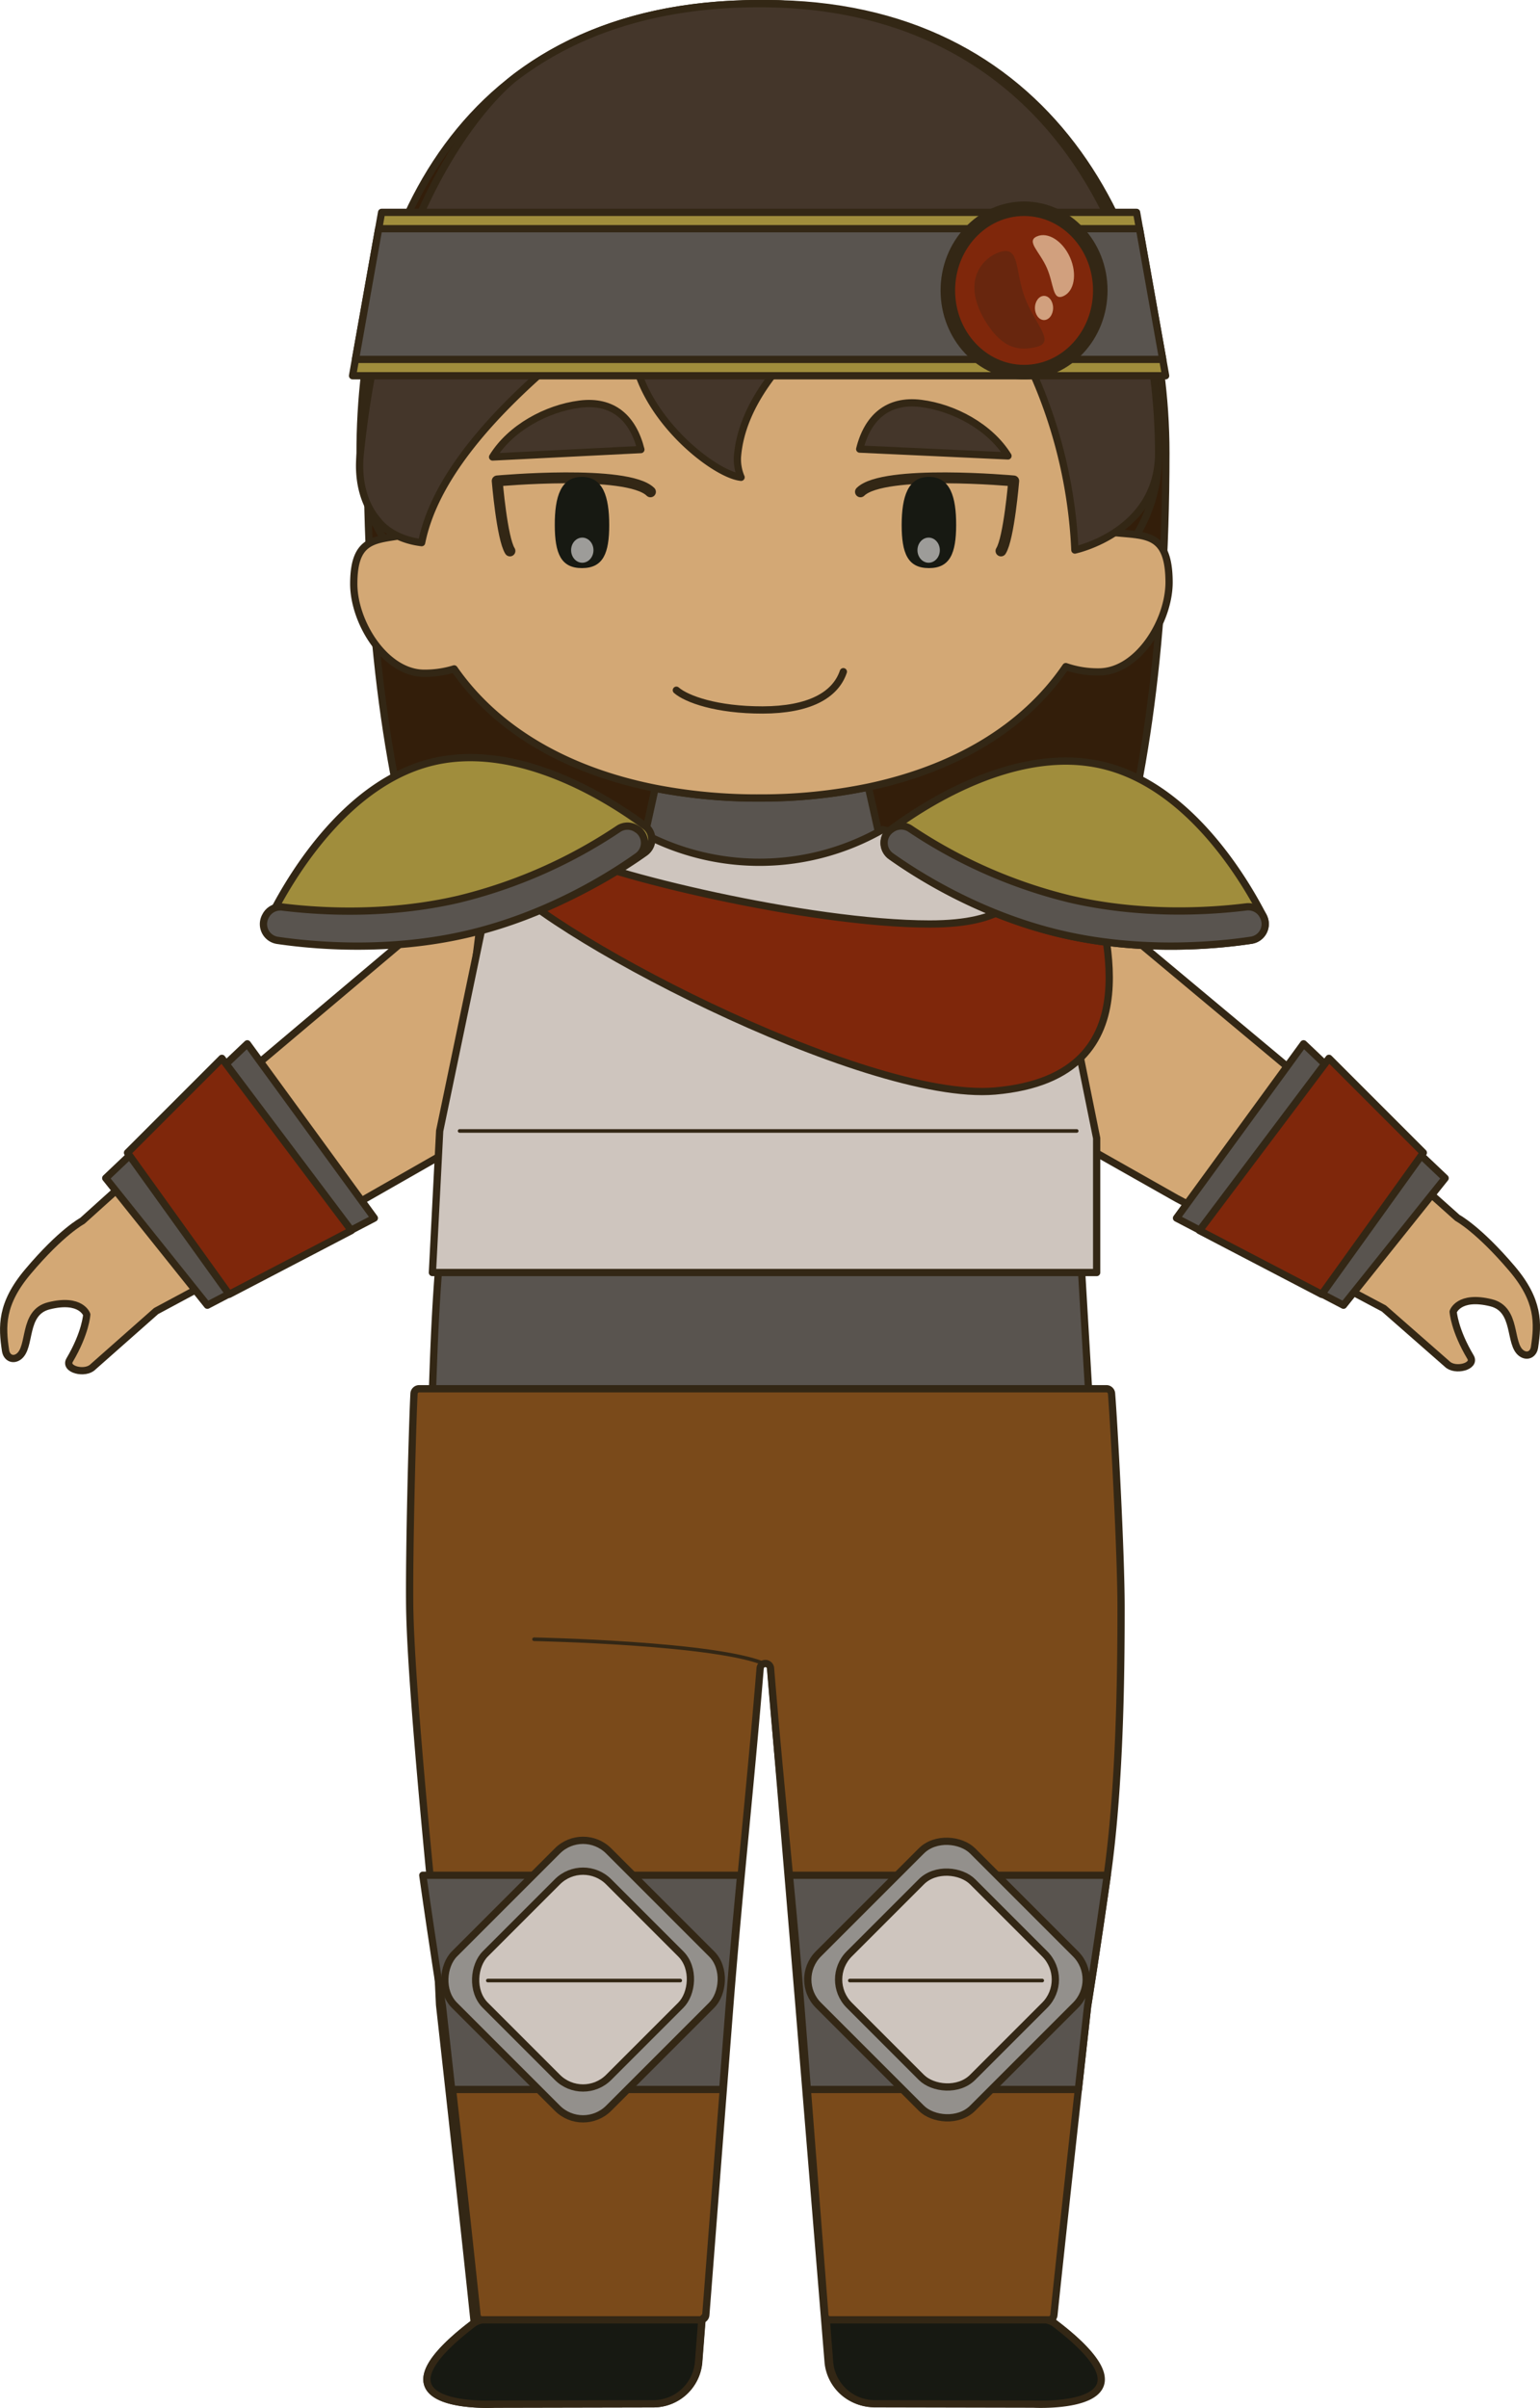<svg xmlns="http://www.w3.org/2000/svg" viewBox="0 0 424.27 663.2"><defs><style>.cls-1{fill:#331e0a;}.cls-1,.cls-10,.cls-11,.cls-12,.cls-13,.cls-14,.cls-15,.cls-16,.cls-19,.cls-2,.cls-3,.cls-4,.cls-5,.cls-6,.cls-7{stroke:#332715;}.cls-1,.cls-10,.cls-11,.cls-12,.cls-13,.cls-14,.cls-15,.cls-16,.cls-2,.cls-3,.cls-4,.cls-5,.cls-6,.cls-7{stroke-linecap:round;stroke-linejoin:round;}.cls-1,.cls-10,.cls-12,.cls-13,.cls-14,.cls-15,.cls-19,.cls-2,.cls-3,.cls-4,.cls-5,.cls-6{stroke-width:2px;}.cls-2{fill:#d3a875;}.cls-3{fill:#c69c6d;}.cls-4{fill:#59544f;}.cls-5{fill:#44362a;}.cls-11,.cls-6,.cls-7{fill:none;}.cls-7{stroke-width:3px;}.cls-19,.cls-8{fill:#171912;}.cls-9{fill:#d6d5d4;}.cls-17,.cls-9{opacity:0.7;}.cls-10{fill:#cec5be;}.cls-12{fill:#7a4a1a;}.cls-13{fill:#93908c;}.cls-14,.cls-16{fill:#7f270b;}.cls-15{fill:#a08d3c;}.cls-16{stroke-width:4px;}.cls-17{fill:#f4d3b0;}.cls-18{fill:#332715;opacity:0.3;}.cls-19{stroke-miterlimit:10;}</style></defs><title>guerreiro-exemplo-classe</title><g id="Camada_2" data-name="Camada 2"><g id="GUERREIRO"><path id="cabelo_corstas" data-name="cabelo corstas" class="cls-1" d="M321.2,124.77c0,222.72-110.07,222.72-110.07,222.72s-109.93-4-109.93-222.26C101.2,64.48,128.94,1.17,210.94,1,288.94.84,321.2,64,321.2,124.77Z"/><path id="braco2" class="cls-2" d="M19.19,374.59c4.44-7.53,4.71-12.53,4.71-12.53s-1.54-4.64-10.43-2.41c-7.31,1.83-4.77,11.41-8.34,14-1.6,1.14-3.3.29-3.6-1.65-1-6.62-1.32-12.88,6.15-21.74,9.25-11,15-14,15-14l42.93-38.67L132.71,241c7-6,12.25-4.16,14.73-1.48l37.65,42.4L99.93,330.54,43,361.1,25.61,376.47C23.48,378.63,17.65,377.2,19.19,374.59Z"/><path id="braço1" class="cls-2" d="M405.12,373.77c-4.48-7.51-4.77-12.5-4.77-12.5s1.52-4.65,10.43-2.46c7.31,1.8,4.81,11.39,8.39,13.91,1.61,1.14,3.3.28,3.59-1.66,1-6.63,1.27-12.89-6.24-21.71-9.3-10.93-15-13.92-15-13.92l-43.1-38.49L291,240.64c-7-6-12.27-4.11-14.74-1.42l-37.45,42.56,85.37,48.29,57.07,30.31,17.45,15.3C400.84,377.83,406.67,376.37,405.12,373.77Z"/><path id="perna1" class="cls-3" d="M180,662.06l-43.67.09s-38,2.08-5.68-22.39c-2.39-23.39-9.55-87.57-9.55-87.57l-5.23-110c2.06-2.62,13.74-24.28,44-24.11,29.61.18,46.89,21.18,49.05,23.9q-4.38,55-8.77,110l-7.66,98.74A12.53,12.53,0,0,1,180,662.06Z"/><path id="perna2" class="cls-3" d="M240.65,661.94l43.67-.1s38,1.92,5.6-22.41c2.29-23.4,9.17-87.62,9.17-87.62l4.77-110c-2.38-3-12.82-22.85-41.05-23.9-31.2-1.17-50,21.65-51.95,24.11q4.62,55,9.23,110l8.08,98.71A12.52,12.52,0,0,0,240.65,661.94Z"/><path id="cabelo_corstas-2" data-name="cabelo corstas" class="cls-1" d="M319.2,124.77C319.32,185.52,209.32,185,209.32,185s-110,1-110.12-59.77S126.94,1.17,208.94,1C286.94.84,319.07,64,319.2,124.77Z"/><path class="cls-4" d="M299.87,446.8c-10.79,2.89-21.35-3.34-37.74-3.31-12,0-31,6.64-52.27,7.51-10.86.44-24.48-3.12-48.73-4.51-19.43-1.11-32,3.68-42.67-.07a4.14,4.14,0,0,1-2.7-4.39c4.13-35.29,2.25-70.57,6.38-105.85l11.68-93.86a5.83,5.83,0,0,1,5.8-5.17l37.8-6.08,3.07-13.95a147,147,0,0,0,28.86,2.68,145.56,145.56,0,0,0,29.89-3l3.18,14.15,42,5.91,12.72,99L302.79,432C303.42,437.18,304.94,445.44,299.87,446.8Z"/><path id="cabeça" class="cls-2" d="M322.08,160.38c0,10.69-8.62,24.66-19.31,24.68a26.84,26.84,0,0,1-9.14-1.46c-11.78,17.27-31.15,28.26-54.39,33.18a145.66,145.66,0,0,1-29.9,3,146.88,146.88,0,0,1-28.85-2.68c-23.6-4.69-43.33-15.57-55.37-32.87a27.5,27.5,0,0,1-8.25,1.2c-10.69,0-19.39-13.91-19.41-24.6,0-13.33,6.48-11.95,15.15-13.7-.15-2.07-.23-4.18-.23-6.35-.16-77,43.1-114.49,96.56-114.6s96.87,33.9,97,114.2c0,2.09-.06,4.15-.2,6.15C315,147.75,322.05,145.9,322.08,160.38Z"/><path class="cls-5" d="M135.71,125.87c4.9-8,14.85-13.39,24-14.56s14.66,3.8,16.85,12.51Z"/><path class="cls-5" d="M277.7,125.57c-4.94-8-14.9-13.33-24-14.46S239,115,236.85,123.69Z"/><path class="cls-6" d="M232.34,185c-2.21,6.54-9.51,10.51-22.21,10.54s-21-3-23.79-5.44"/><path id="cabelo_frente" data-name="cabelo frente" class="cls-5" d="M319.2,124.77c0,21.83-23.07,26.72-23.07,26.72a134.29,134.29,0,0,0-35.06-84.6c-8.54,4-55.64,28.75-57.91,59a12.71,12.71,0,0,0,1,5.57c-10-1-43.25-29.54-24-54.43-3.14,5.64-57,37.43-64,72.43-8.65-1.05-12-6-12-6-4.52-5.15-5.54-12.36-4.93-18.26,8-78.35,42.67-103.86,42.67-103.86C158.4,8.77,180.39,1.06,208.94,1,286.94.84,319.07,64,319.2,124.77Z"/><path class="cls-7" d="M140.49,151.74c-2.2-3.48-3.51-19.28-3.51-19.28s35.85-3.27,42.22,3"/><path class="cls-8" d="M167.84,144.58c0,7.79-1.64,11.87-7.48,11.89s-7.5-4.06-7.52-11.84,1.63-13.27,7.47-13.28S167.83,136.8,167.84,144.58Z"/><ellipse class="cls-9" cx="160.42" cy="151.53" rx="3.08" ry="3.46"/><path class="cls-7" d="M275.77,151.74c2.19-3.48,3.51-19.28,3.51-19.28s-35.85-3.27-42.22,3"/><path class="cls-8" d="M248.41,144.58c0,7.79,1.65,11.87,7.48,11.89s7.51-4.06,7.53-11.84-1.63-13.27-7.47-13.28S248.43,136.8,248.41,144.58Z"/><ellipse class="cls-9" cx="255.84" cy="151.53" rx="3.08" ry="3.46"/><g id="GUERREIRO-2" data-name="GUERREIRO"><path class="cls-10" d="M302.13,350.49h-183l2-39,15-72,41-10a68.37,68.37,0,0,0,66-1l44,11,15,74Z"/><line class="cls-11" x1="126.63" y1="311.49" x2="296.63" y2="311.49"/><path class="cls-12" d="M308.85,442.78c0,15.48-.16,48-3.8,73.71-2.86,20.2-5.42,36.12-5.42,36.12s-1.08,9.68-2.54,22.88c-2.17,19.65-5.18,47.11-6.74,62.16a1.43,1.43,0,0,1-1.43,1.29H228.69a1.43,1.43,0,0,1-1.44-1.33l-4.83-62.12-1.79-23c-1-13.16-2.1-24.78-3.15-36-1.73-18.48-3.46-35.77-5.19-56.88a1.44,1.44,0,0,0-2.88,0c-2.78,33.65-5.54,57.64-8.32,92.41l-6.64,85.59a1.45,1.45,0,0,1-1.44,1.33H132.86a1.44,1.44,0,0,1-1.44-1.29c-2.57-24.91-9.33-85.46-9.33-85.46s-8.86-82.18-9.22-109.83c-.18-14.69.73-49.87,1.19-58.51a1.43,1.43,0,0,1,1.44-1.36H304.79a1.43,1.43,0,0,1,1.44,1.32C306.91,392.38,308.86,427.94,308.85,442.78Z"/><path class="cls-4" d="M305.05,516.49c-2.86,20.2-5.42,36.12-5.42,36.12s-1.08,9.68-2.54,22.88H222.42l-1.79-23c-1-13.16-2.1-24.78-3.15-36Z"/><rect class="cls-13" x="230.85" y="515.16" width="60.1" height="60.1" rx="10" transform="translate(-309.11 344.18) rotate(-45)"/><rect class="cls-10" x="236.86" y="521.17" width="48.08" height="48.08" rx="10" transform="translate(-309.11 344.18) rotate(-45)"/><line class="cls-11" x1="234.13" y1="545.49" x2="287.13" y2="545.49"/><path class="cls-4" d="M116.48,516.49c2.86,20.2,5.42,36.12,5.42,36.12s1.08,9.68,2.54,22.88h74.67l1.79-23c1-13.16,2.1-24.78,3.15-36Z"/><rect class="cls-13" x="130.57" y="515.16" width="60.1" height="60.1" rx="10" transform="translate(-111.32 1044.32) rotate(-135)"/><rect class="cls-10" x="136.58" y="521.17" width="48.08" height="48.08" rx="10" transform="translate(-111.32 1044.32) rotate(-135)"/><line class="cls-11" x1="187.4" y1="545.49" x2="134.4" y2="545.49"/><path class="cls-11" d="M147.13,451.49s51,1,64,7"/><path class="cls-14" d="M287.13,239.49c1,1,13,3,15,4,0,9,18,53-28,57-36.09,3.14-127.37-44.83-138-61,4-2,19-5,19-5,10.87,6.14,67.52,20,101,20,21,0,25-7,31-15"/><path class="cls-15" d="M177.75,227.52a4.52,4.52,0,0,1-.08,7.31c-7.91,5.62-25.06,16.34-46.9,21.44S88.22,259.44,78.43,258a4.52,4.52,0,0,1-3.36-6.53c5.77-11.2,21-36.22,44.38-41.68S167.66,220,177.75,227.52Z"/><path class="cls-4" d="M175.74,228.52a4.52,4.52,0,0,1-.07,7.31c-7.91,5.62-25.06,16.34-46.9,21.44S86.23,260.44,76.43,259a4.53,4.53,0,0,1-3.35-6.54l.12-.22a4.54,4.54,0,0,1,4.59-2.42c10.74,1.32,29.23,2.36,48.72-2.19a137.55,137.55,0,0,0,43.87-19.34,4.51,4.51,0,0,1,5.19.14Z"/><path class="cls-15" d="M245.4,228.52a4.51,4.51,0,0,0,.08,7.31c7.91,5.62,25.06,16.34,46.89,21.44s42.55,3.17,52.35,1.69a4.52,4.52,0,0,0,3.35-6.53c-5.76-11.2-21-36.22-44.38-41.68S255.49,221,245.4,228.52Z"/><path class="cls-4" d="M245.4,228.52a4.51,4.51,0,0,0,.08,7.31c7.91,5.62,25.06,16.34,46.89,21.44s42.55,3.17,52.35,1.69a4.52,4.52,0,0,0,3.34-6.54c0-.07-.07-.15-.11-.22a4.56,4.56,0,0,0-4.6-2.42c-10.73,1.32-29.23,2.36-48.72-2.19a137.38,137.38,0,0,1-43.86-19.34,4.51,4.51,0,0,0-5.19.14Z"/><polygon class="cls-4" points="103.13 335.49 57.13 359.49 29.13 324.49 68.13 287.49 103.13 335.49"/><polygon class="cls-14" points="96.81 338.92 63.13 356.49 35.13 317.49 61.13 291.49 96.81 338.92"/><polygon class="cls-4" points="324.13 335.49 370.13 359.49 398.13 324.49 359.13 287.49 324.13 335.49"/><polygon class="cls-14" points="330.45 338.92 364.13 356.49 392.13 317.49 366.13 291.49 330.45 338.92"/><polygon class="cls-15" points="321.13 103.49 97.13 103.49 97.93 98.99 104.33 62.99 105.13 58.49 313.13 58.49 313.93 62.99 320.33 98.99 321.13 103.49"/><polygon class="cls-4" points="320.33 98.99 97.93 98.99 104.33 62.99 313.93 62.99 320.33 98.99"/><ellipse class="cls-16" cx="282.13" cy="79.99" rx="21" ry="22.5"/><path class="cls-17" d="M294.8,70.92c2,4.54,1.18,9.32-1.86,10.65s-2.54-3.28-4.55-7.82-5.75-7.3-2.72-8.64S292.79,66.37,294.8,70.92Z"/><path class="cls-18" d="M272.13,89.49c4.29,6.43,8.62,7.33,13.64,6s-.69-6.27-3.41-13.5-1.41-14-6.44-12.7S264.13,77.49,272.13,89.49Z"/><ellipse class="cls-17" cx="287.63" cy="84.82" rx="2.5" ry="3.33"/><path class="cls-19" d="M193,638.94H132.86a6.38,6.38,0,0,0-2.22.82c-32.31,24.47,5.68,22.39,5.68,22.39l43.67-.09a12.53,12.53,0,0,0,12.44-11.3l.92-11.87A1,1,0,0,1,193,638.94Z"/><path class="cls-19" d="M228,638.94h60.15a6.54,6.54,0,0,1,2.22.82c32.31,24.47-5.68,22.39-5.68,22.39L241,662.06a12.53,12.53,0,0,1-12.44-11.3l-.92-11.87A1,1,0,0,0,228,638.94Z"/></g></g></g></svg>